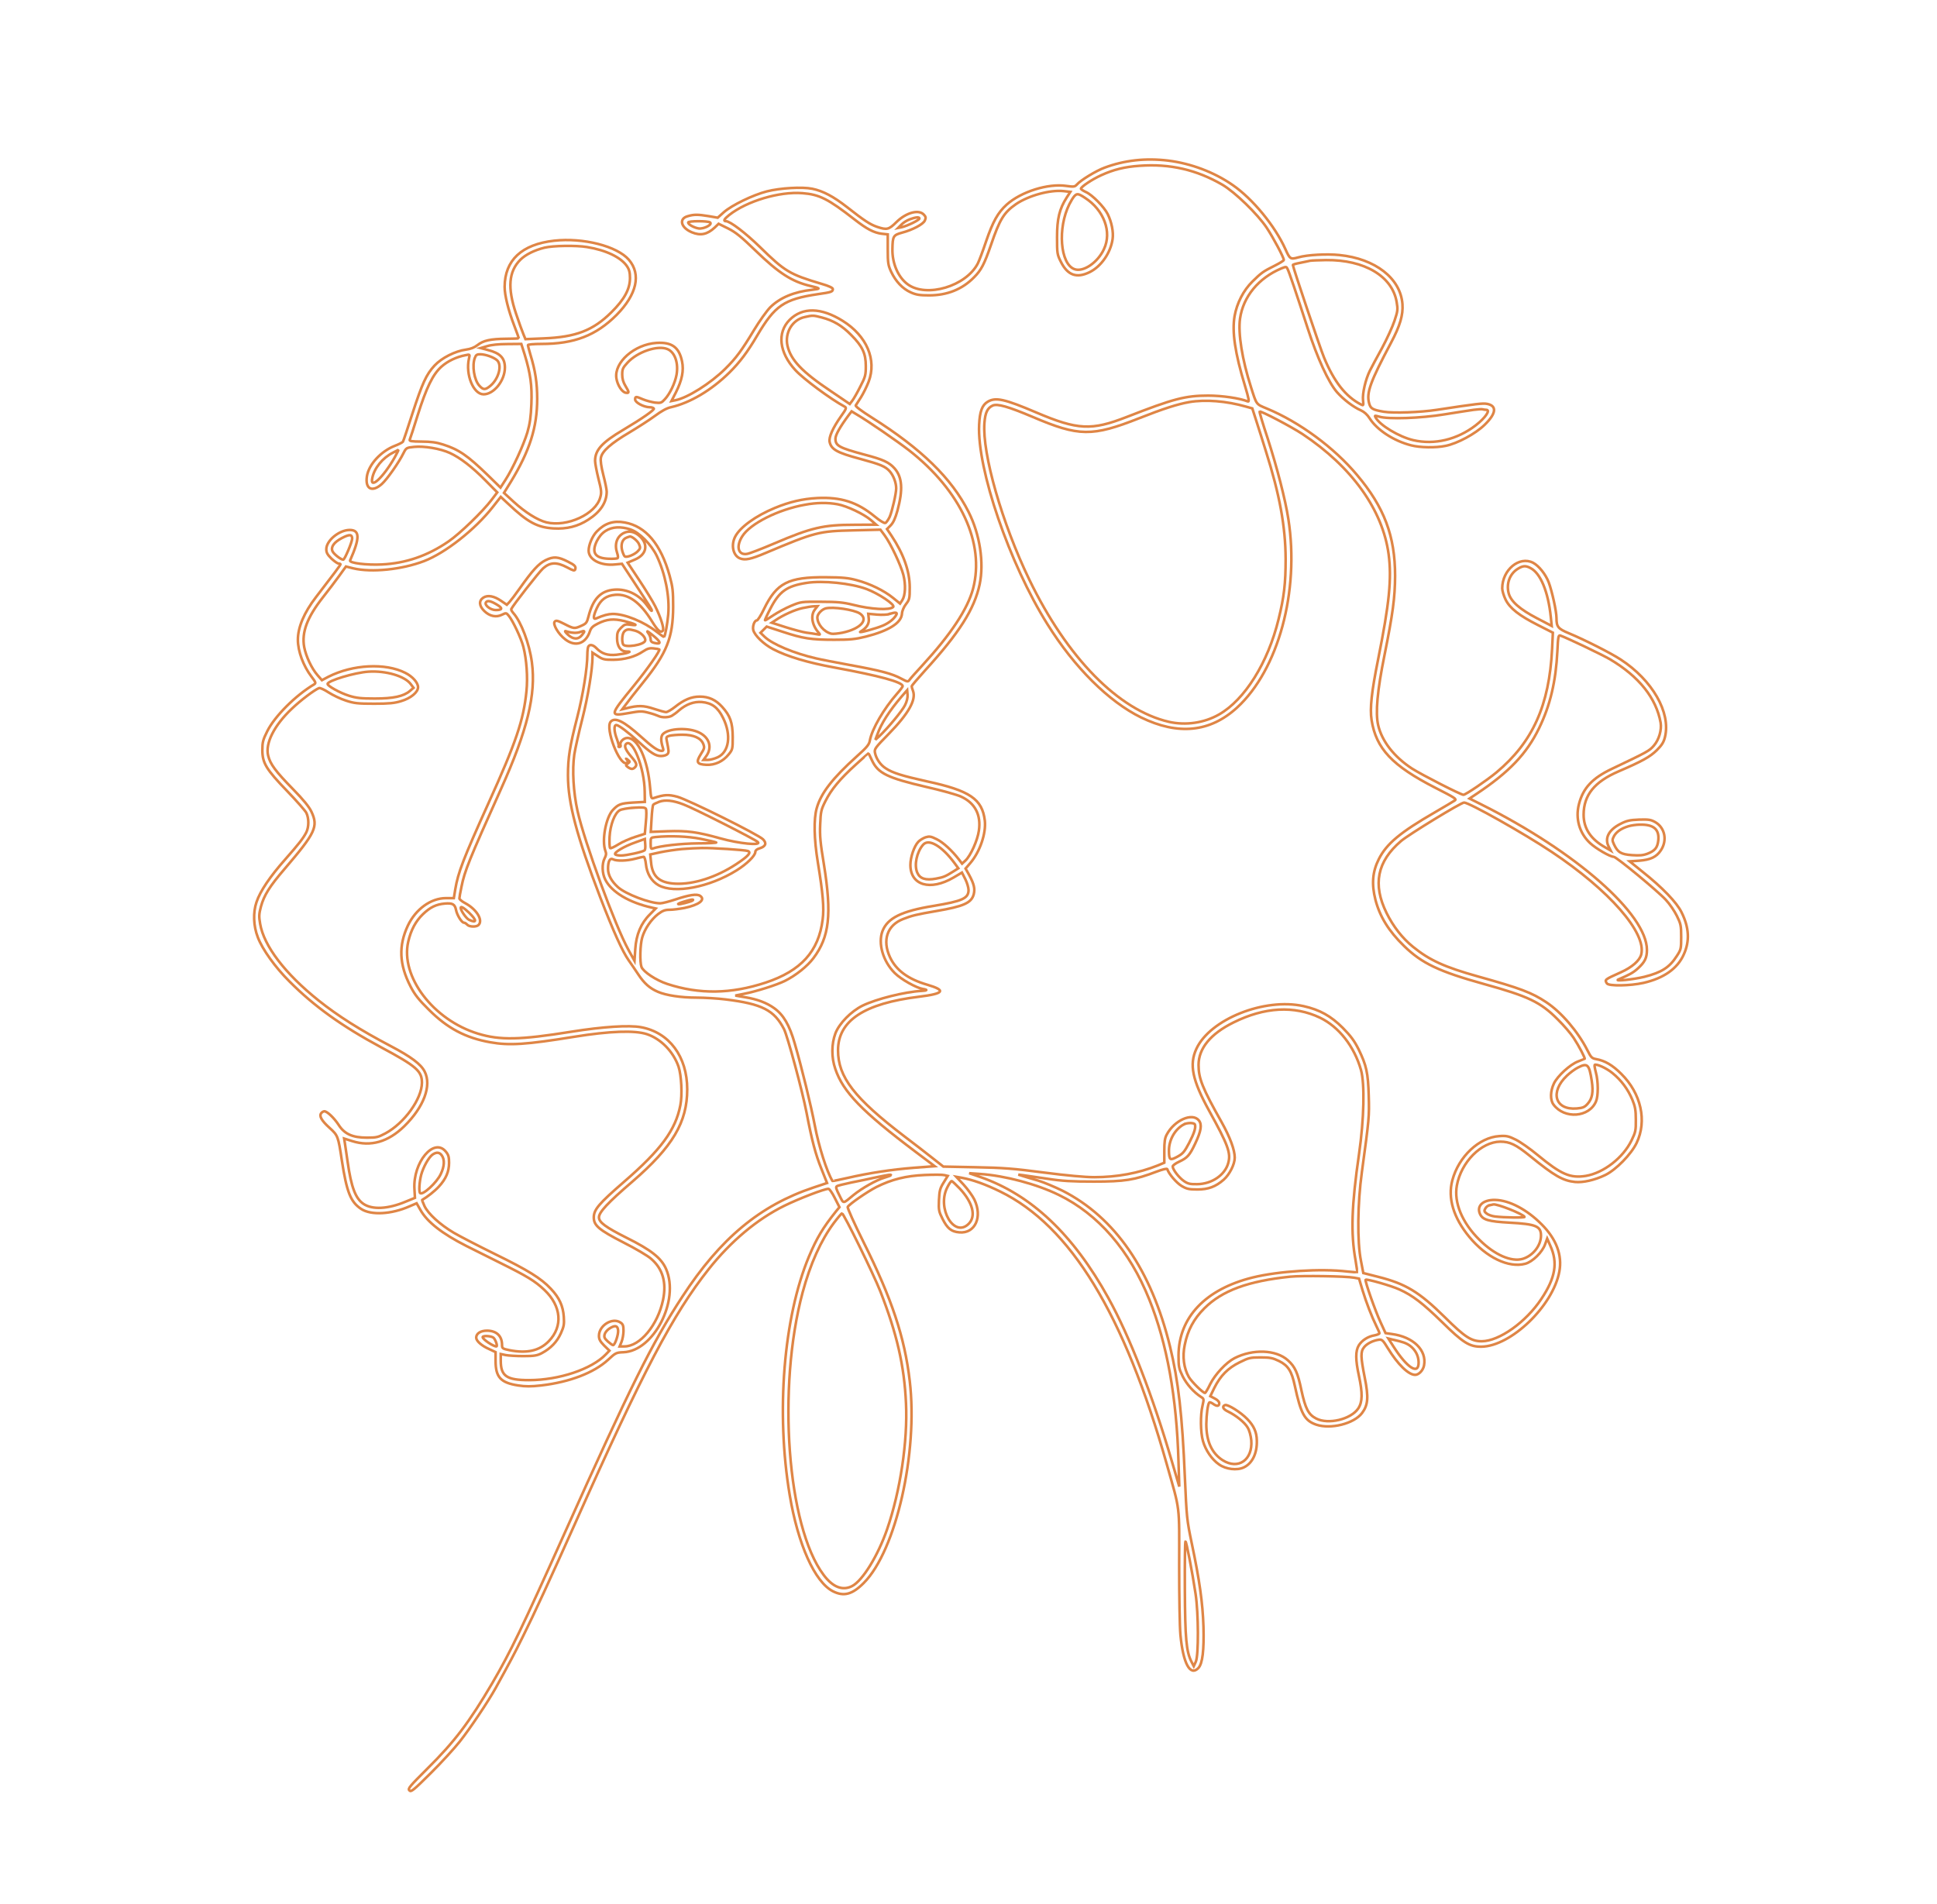 <?xml version="1.0" encoding="UTF-8" standalone="no"?>
<svg
   version="1.0"
   width="1499pt"
   height="1474pt"
   viewBox="0 0 1499 1474"
   preserveAspectRatio="xMidYMid meet"
   id="svg240"
   sodipodi:docname="test.svg"
   inkscape:version="1.2.2 (732a01da63, 2022-12-09)"
   xmlns:inkscape="http://www.inkscape.org/namespaces/inkscape"
   xmlns:sodipodi="http://sodipodi.sourceforge.net/DTD/sodipodi-0.dtd"
   xmlns="http://www.w3.org/2000/svg"
   xmlns:svg="http://www.w3.org/2000/svg">
  <defs
     id="defs244" />
  <sodipodi:namedview
     id="namedview242"
     pagecolor="#ffffff"
     bordercolor="#000000"
     borderopacity="0.25"
     inkscape:showpageshadow="2"
     inkscape:pageopacity="0.0"
     inkscape:pagecheckerboard="0"
     inkscape:deskcolor="#d1d1d1"
     inkscape:document-units="pt"
     showgrid="false"
     inkscape:zoom="0.39942334"
     inkscape:cx="1000.1919"
     inkscape:cy="965.1414"
     inkscape:window-width="1920"
     inkscape:window-height="1001"
     inkscape:window-x="-9"
     inkscape:window-y="-9"
     inkscape:window-maximized="1"
     inkscape:current-layer="svg240" />
  <g
     transform="matrix(0.1,0,0,-0.1,-69.475,1455.223)"
     fill="none"
     stroke="#df8545"
     stroke-width="20"
     id="g238">
    <path
       d="m 9735,13309 c 176,-22 355,-89 499,-189 155,-107 327,-316 408,-496 35,-78 39,-81 100,-64 69,20 221,28 318,18 278,-28 473,-180 488,-380 6,-84 -19,-168 -88,-298 -161,-303 -192,-388 -170,-469 11,-42 27,-51 114,-66 74,-12 281,-5 411,15 315,48 354,52 388,46 78,-15 71,-75 -20,-163 -71,-69 -210,-144 -301,-162 -75,-16 -198,-14 -267,4 -134,34 -264,119 -321,209 -18,29 -42,50 -68,62 -58,25 -136,85 -185,141 -65,75 -152,264 -226,493 -88,271 -145,441 -157,462 -8,17 -11,17 -46,3 -177,-74 -297,-219 -321,-389 -16,-114 16,-316 85,-531 44,-138 38,-130 122,-165 253,-105 521,-302 699,-515 210,-249 294,-472 294,-780 -1,-170 -17,-291 -82,-614 -56,-276 -71,-446 -49,-542 29,-125 124,-246 262,-336 77,-49 378,-203 398,-203 17,0 183,113 255,173 281,235 409,518 431,956 l 6,126 -114,58 c -148,75 -218,130 -252,198 -14,29 -26,68 -26,87 0,143 132,253 239,198 45,-24 97,-89 121,-152 26,-70 60,-224 60,-276 0,-68 12,-83 97,-118 120,-50 324,-153 400,-203 245,-160 388,-409 343,-598 -10,-42 -24,-64 -64,-104 -52,-51 -110,-84 -296,-164 -186,-80 -270,-184 -270,-335 0,-107 55,-190 169,-254 l 40,-23 -14,28 c -35,66 -2,131 90,178 49,25 72,30 144,33 75,2 91,0 126,-20 75,-44 94,-142 42,-219 -34,-51 -80,-72 -166,-79 l -75,-5 99,-80 c 155,-123 266,-239 303,-315 59,-119 64,-223 17,-326 -49,-110 -155,-184 -312,-220 -101,-23 -270,-26 -283,-4 -18,29 -19,29 108,86 87,39 146,91 158,139 41,166 -247,496 -693,793 -214,143 -639,382 -678,382 -24,0 -428,-247 -488,-298 -185,-158 -221,-336 -112,-557 52,-105 122,-195 205,-262 128,-104 245,-157 502,-229 330,-92 416,-125 528,-199 118,-78 246,-228 319,-372 28,-56 35,-63 68,-69 68,-12 127,-47 194,-114 154,-152 201,-364 119,-535 -42,-88 -159,-207 -242,-248 -83,-40 -173,-60 -235,-54 -94,10 -159,47 -348,201 -110,89 -156,111 -230,111 -147,-1 -303,-158 -336,-339 -24,-132 40,-288 175,-421 116,-116 247,-173 335,-147 79,24 141,103 141,180 0,73 -39,89 -243,100 -164,9 -208,22 -229,67 -28,63 23,111 117,109 109,-2 246,-74 360,-189 114,-114 161,-239 137,-366 -49,-265 -374,-578 -603,-581 -92,-1 -142,30 -305,191 -150,146 -226,205 -330,252 -63,29 -253,83 -261,75 -8,-7 76,-245 116,-330 l 38,-83 49,-7 c 166,-22 271,-125 249,-243 -7,-38 -40,-73 -69,-73 -52,0 -135,82 -211,206 -37,61 -45,69 -69,66 -45,-6 -93,-30 -115,-58 -28,-35 -27,-73 5,-235 31,-153 26,-213 -21,-275 -62,-82 -241,-127 -353,-90 -91,31 -120,83 -167,301 -24,114 -52,157 -122,192 -50,24 -70,28 -144,28 -78,0 -91,-3 -161,-38 -90,-44 -149,-104 -196,-198 l -31,-64 34,-18 c 22,-11 35,-25 35,-37 0,-24 -18,-26 -48,-4 -13,9 -26,14 -29,10 -11,-11 -22,-93 -23,-167 0,-132 42,-226 127,-280 121,-76 233,3 221,154 -4,38 -14,76 -28,99 -23,40 -90,94 -152,124 -39,18 -49,40 -23,50 20,8 121,-55 172,-108 51,-52 73,-102 74,-166 3,-99 -35,-177 -100,-208 -53,-26 -140,-15 -193,23 -55,38 -104,110 -124,181 -19,66 -21,202 -3,275 11,49 11,52 -12,66 -58,38 -111,98 -142,160 -29,60 -32,73 -32,161 1,295 209,514 575,604 200,49 525,70 730,46 41,-4 76,-7 78,-6 1,2 -5,43 -13,92 -38,210 -31,424 27,824 39,271 45,542 15,650 -52,183 -172,335 -318,405 -200,95 -428,82 -668,-37 -178,-88 -271,-201 -271,-329 0,-105 30,-180 179,-444 65,-117 101,-213 101,-274 0,-51 -40,-130 -85,-170 -63,-55 -119,-76 -205,-76 -64,0 -82,4 -121,27 -40,24 -99,93 -111,130 -3,7 -35,-1 -83,-19 -170,-65 -248,-77 -485,-77 -170,0 -245,4 -360,22 -80,12 -163,24 -185,27 l -40,5 35,-11 c 19,-6 72,-22 118,-35 46,-14 131,-50 190,-79 406,-207 686,-613 831,-1205 65,-266 95,-534 115,-1010 14,-316 15,-330 54,-517 59,-280 84,-456 90,-642 5,-183 -7,-285 -39,-320 -63,-67 -118,33 -139,254 -6,61 -10,302 -10,537 1,482 9,416 -95,783 -330,1166 -745,1847 -1290,2114 -114,56 -212,91 -300,107 l -40,7 57,-61 c 31,-34 68,-85 83,-115 65,-135 6,-265 -116,-254 -62,5 -93,30 -130,104 -29,57 -31,68 -28,146 4,74 8,90 36,135 l 32,52 -26,6 c -14,4 -82,4 -152,1 -145,-6 -256,-34 -374,-93 -70,-36 -208,-131 -222,-154 -4,-7 50,-127 123,-274 218,-436 318,-736 357,-1074 65,-557 -106,-1311 -355,-1562 -89,-90 -155,-108 -240,-65 -140,72 -270,362 -334,745 -107,638 -48,1375 149,1846 60,143 109,224 208,348 l 28,34 -36,71 c -19,39 -42,71 -49,71 -32,0 -229,-76 -341,-131 -211,-104 -414,-274 -586,-491 -277,-350 -506,-785 -1036,-1973 -191,-427 -315,-697 -404,-875 -69,-140 -100,-197 -209,-395 -57,-103 -197,-312 -277,-413 -42,-53 -143,-164 -226,-246 -133,-132 -151,-147 -164,-133 -14,14 1,31 139,169 210,208 324,358 503,663 140,240 229,424 557,1155 510,1137 679,1477 913,1835 295,452 602,707 1015,845 l 105,35 -43,108 c -46,114 -74,219 -116,438 -32,166 -147,592 -174,645 -76,147 -169,195 -451,230 -64,8 -166,14 -227,14 -118,0 -233,17 -298,45 -63,27 -106,65 -152,135 -24,36 -57,85 -75,110 -48,69 -117,221 -218,483 -184,480 -251,732 -251,948 0,136 14,225 71,446 46,179 79,385 79,490 0,23 3,48 6,57 9,23 37,19 63,-8 42,-44 87,-59 157,-52 35,4 74,11 86,16 21,8 20,9 -9,9 -46,1 -73,40 -73,103 0,42 5,54 30,80 28,28 35,30 78,24 64,-9 35,7 -53,29 -83,20 -135,15 -204,-20 -38,-19 -52,-32 -61,-59 -32,-97 -112,-124 -191,-63 -53,40 -100,120 -81,138 10,11 24,7 75,-19 72,-37 78,-38 132,-13 36,16 42,24 54,72 35,137 95,199 201,207 98,7 193,-40 253,-124 17,-24 32,-42 35,-40 5,5 -6,22 -131,213 l -99,151 -53,-5 c -111,-12 -205,37 -205,107 0,45 29,113 63,148 61,64 130,86 216,70 163,-29 280,-168 348,-413 24,-88 27,-117 27,-240 -1,-238 -49,-358 -232,-585 -59,-73 -119,-150 -134,-171 l -28,-37 33,8 c 88,23 133,22 211,-4 42,-14 85,-26 95,-26 10,0 41,18 69,40 70,56 127,80 192,80 70,0 124,-25 173,-79 63,-70 81,-121 82,-233 0,-93 -1,-98 -31,-135 -44,-55 -106,-84 -173,-81 -74,4 -82,20 -43,82 28,44 30,51 19,80 -19,46 -75,71 -162,71 -38,0 -83,-4 -99,-8 -24,-7 -27,-12 -22,-35 17,-83 18,-93 6,-107 -7,-8 -29,-15 -50,-15 -42,0 -81,25 -175,112 -79,72 -153,128 -171,128 -20,0 -18,-50 5,-109 10,-28 16,-52 13,-55 -3,-4 0,-6 7,-6 7,0 11,6 8,14 -9,23 22,56 53,56 82,0 158,-167 176,-388 7,-79 8,-83 28,-77 82,27 114,28 182,10 84,-23 630,-294 664,-330 30,-31 20,-55 -28,-70 -21,-6 -32,-16 -32,-27 0,-29 -66,-94 -145,-143 -210,-131 -482,-183 -604,-115 -55,31 -91,91 -98,165 -3,30 -11,55 -17,55 -6,0 -36,-7 -66,-15 -64,-17 -143,-19 -170,-5 -25,14 -40,-13 -40,-73 0,-48 27,-97 78,-143 60,-53 245,-124 326,-124 16,0 67,13 115,29 111,37 170,46 195,28 41,-30 -9,-69 -122,-93 -37,-7 -88,-14 -114,-14 -37,0 -55,-7 -90,-33 -53,-41 -103,-113 -123,-180 -17,-56 -20,-192 -6,-230 15,-38 114,-103 199,-131 249,-82 494,-78 761,10 275,91 411,242 442,488 12,92 2,203 -37,441 -30,183 -33,337 -9,421 33,117 122,232 312,403 76,68 94,90 99,120 16,89 108,247 210,363 24,27 44,53 44,59 0,31 -179,80 -527,144 -208,38 -368,86 -475,142 -73,38 -143,106 -154,148 -7,30 9,75 28,75 7,0 32,40 55,88 98,202 187,248 478,246 130,-1 175,-5 240,-23 102,-27 211,-80 281,-137 l 54,-44 17,26 c 24,37 28,119 9,195 -19,75 -99,245 -146,308 l -32,43 -206,-5 c -269,-6 -298,-13 -682,-175 -115,-49 -160,-58 -199,-42 -53,21 -71,103 -37,168 38,74 159,161 306,222 116,48 216,71 330,77 183,9 309,-32 443,-142 41,-34 74,-54 83,-51 8,3 23,25 34,48 19,45 50,180 50,220 0,44 -21,99 -50,132 -34,38 -70,53 -228,96 -180,48 -224,73 -237,131 -8,36 24,108 88,199 41,57 44,66 29,74 -111,60 -320,215 -383,284 -125,136 -142,289 -44,388 100,100 244,97 412,-8 185,-116 264,-300 200,-470 -14,-37 -41,-91 -59,-120 -19,-29 -37,-58 -41,-64 -4,-7 44,-43 126,-95 382,-241 616,-469 747,-729 88,-174 121,-393 86,-561 -41,-192 -157,-375 -423,-667 -57,-63 -103,-117 -103,-122 0,-5 4,-20 10,-35 26,-69 -33,-175 -188,-334 -105,-107 -112,-117 -106,-146 9,-46 42,-94 83,-120 52,-35 129,-59 319,-101 333,-72 428,-137 448,-304 11,-98 -38,-241 -112,-328 l -37,-43 28,-50 c 38,-71 46,-106 35,-150 -18,-66 -78,-93 -290,-129 -151,-26 -189,-35 -257,-62 -123,-48 -162,-164 -101,-295 47,-101 140,-170 288,-213 149,-44 132,-69 -62,-93 -426,-52 -628,-186 -628,-415 0,-207 126,-370 515,-667 72,-54 168,-129 215,-166 l 85,-67 250,-5 c 211,-4 293,-10 528,-41 177,-23 319,-36 390,-36 176,0 342,31 492,91 l 50,21 v 91 c 0,71 4,100 19,127 59,111 197,172 248,110 26,-32 19,-81 -28,-180 -43,-91 -60,-110 -124,-140 -28,-13 -50,-29 -50,-37 0,-24 49,-87 87,-113 30,-21 48,-25 102,-24 114,1 216,71 241,164 21,78 -1,138 -149,406 -129,235 -154,356 -98,477 106,230 527,398 830,331 125,-28 211,-76 303,-168 63,-64 90,-101 123,-167 60,-123 73,-181 78,-359 5,-160 3,-178 -53,-590 -34,-247 -37,-538 -7,-688 l 18,-94 114,-29 c 214,-54 317,-116 516,-312 157,-156 206,-187 287,-187 135,1 342,148 461,328 109,163 129,281 69,412 l -24,55 -16,-44 c -21,-61 -97,-136 -153,-151 -129,-35 -303,49 -434,208 -122,148 -168,300 -131,438 49,184 207,332 363,342 56,4 72,0 127,-27 35,-17 112,-71 171,-120 183,-151 252,-180 372,-161 137,23 288,139 354,275 31,64 34,77 33,160 0,74 -5,101 -27,155 -34,81 -86,151 -154,206 -47,39 -126,74 -138,63 -2,-3 2,-29 10,-59 19,-69 19,-181 1,-223 -52,-125 -245,-139 -329,-25 -27,36 -25,104 3,163 28,59 126,148 187,171 26,10 50,19 51,20 6,4 -45,101 -85,162 -20,31 -75,96 -123,143 -133,134 -227,179 -570,274 -349,97 -482,160 -620,295 -119,116 -187,227 -221,357 -31,122 -23,218 26,315 60,119 165,207 435,363 74,43 143,84 153,91 17,11 -1,22 -150,98 -334,171 -459,303 -494,525 -14,90 0,218 51,471 86,428 106,624 81,812 -46,343 -284,676 -666,930 -86,57 -324,182 -332,174 -3,-2 25,-96 62,-207 74,-230 137,-475 160,-624 88,-561 -78,-1168 -398,-1461 -208,-190 -455,-215 -742,-75 -249,122 -515,386 -724,721 -295,470 -545,1201 -529,1544 5,104 23,153 67,179 61,36 130,21 374,-83 322,-137 428,-142 702,-35 361,141 452,165 630,165 108,0 244,-20 306,-45 13,-5 9,19 -22,122 -77,253 -101,417 -80,539 18,100 68,198 138,267 70,69 83,78 173,123 38,19 70,39 70,44 0,19 -83,175 -133,250 -71,106 -244,274 -342,332 -200,116 -405,164 -640,147 -117,-8 -202,-29 -300,-74 -72,-33 -155,-89 -155,-104 0,-4 18,-16 40,-26 47,-21 140,-115 167,-170 30,-60 46,-139 38,-193 -15,-106 -88,-212 -177,-256 -101,-50 -171,-25 -223,79 -29,57 -30,66 -30,190 0,144 18,219 74,307 l 29,45 -53,6 c -105,11 -271,-35 -368,-101 -93,-65 -125,-116 -193,-315 -52,-150 -76,-196 -131,-251 -92,-94 -209,-140 -348,-140 -72,0 -100,4 -142,23 -63,28 -116,84 -152,160 -23,50 -26,68 -26,172 v 117 l -47,5 c -61,8 -115,36 -211,111 -204,159 -271,193 -403,203 -178,14 -429,-61 -566,-169 -39,-31 -48,-48 -25,-48 32,0 150,-90 262,-199 195,-191 230,-212 478,-286 56,-16 87,-31 87,-40 0,-21 -11,-25 -117,-40 -261,-39 -331,-87 -469,-321 -73,-125 -135,-207 -214,-285 -139,-137 -304,-235 -453,-269 -31,-6 -74,-30 -125,-68 -42,-31 -131,-88 -196,-127 -142,-84 -212,-145 -221,-196 -4,-24 2,-67 19,-134 14,-55 26,-112 26,-128 0,-83 -48,-157 -142,-217 -81,-53 -167,-74 -271,-68 -125,8 -199,48 -349,190 l -58,54 -62,-79 c -137,-174 -365,-354 -531,-418 -173,-66 -406,-90 -549,-56 l -56,14 -51,-71 c -28,-39 -85,-114 -126,-166 -123,-156 -167,-272 -146,-387 14,-72 58,-166 103,-217 l 34,-39 51,27 c 188,95 440,108 594,30 56,-28 99,-76 99,-111 0,-39 -56,-86 -131,-108 -51,-16 -94,-20 -209,-20 -126,0 -155,3 -218,24 -41,13 -101,42 -134,63 -33,22 -67,37 -74,34 -36,-14 -143,-95 -210,-159 -138,-130 -208,-270 -184,-364 16,-66 58,-122 192,-259 82,-84 125,-137 143,-175 54,-116 32,-162 -207,-442 -117,-136 -160,-205 -184,-293 -15,-57 -16,-76 -6,-133 29,-171 192,-385 452,-593 150,-120 324,-230 558,-353 158,-83 234,-140 263,-197 56,-109 -6,-275 -158,-424 -124,-121 -259,-160 -402,-115 l -63,20 6,-37 c 3,-20 13,-85 21,-143 28,-197 61,-284 123,-326 69,-46 190,-40 327,18 l 71,29 -4,69 c -12,206 150,400 242,290 21,-25 26,-41 26,-87 0,-70 -24,-125 -79,-185 -32,-35 -88,-79 -129,-103 -2,-1 7,-23 18,-48 29,-60 120,-143 226,-206 46,-27 189,-101 317,-164 259,-127 358,-188 435,-270 65,-69 94,-131 100,-217 4,-57 1,-75 -23,-128 -30,-66 -78,-116 -147,-153 -36,-19 -59,-23 -143,-23 -55,0 -117,4 -137,8 l -38,8 v -51 c 0,-120 45,-151 219,-151 232,0 485,85 594,199 l 28,29 -41,40 c -31,32 -40,48 -40,75 0,81 106,146 168,102 18,-12 22,-25 22,-63 0,-27 -7,-65 -15,-85 l -15,-36 h 37 c 121,0 258,165 299,360 28,135 -2,240 -92,318 -25,23 -122,80 -215,127 -189,97 -229,131 -229,193 0,61 38,106 235,277 285,247 398,400 435,592 16,79 8,232 -14,298 -40,117 -137,216 -245,252 -94,31 -288,24 -561,-20 -374,-61 -503,-69 -650,-43 -192,34 -332,108 -475,251 -80,79 -110,117 -143,181 -88,170 -94,315 -21,471 61,128 178,213 295,213 h 61 l 11,68 c 22,131 61,233 257,667 213,470 272,644 294,867 11,107 1,246 -24,343 -16,65 -83,206 -114,242 -18,22 -20,22 -51,7 -45,-23 -96,-12 -137,28 -41,40 -44,80 -8,104 34,22 83,13 138,-25 l 44,-30 21,22 c 11,12 46,58 77,102 102,144 147,193 202,221 61,30 96,28 174,-12 53,-26 63,-38 55,-60 -5,-12 -16,-9 -62,16 -82,43 -131,41 -186,-7 -34,-31 -234,-287 -247,-316 -2,-5 6,-18 16,-30 61,-68 125,-238 144,-382 33,-249 -35,-526 -239,-980 -248,-552 -281,-633 -306,-757 -9,-42 -16,-83 -16,-90 0,-7 20,-24 45,-37 88,-47 140,-132 103,-169 -17,-17 -73,-15 -88,3 -7,8 -18,15 -25,15 -17,0 -53,58 -61,98 -9,45 -26,55 -87,50 -67,-6 -113,-28 -170,-83 -55,-53 -92,-121 -113,-212 -62,-269 193,-606 540,-712 170,-52 325,-49 722,15 244,39 446,52 539,35 219,-40 358,-227 358,-481 0,-255 -113,-445 -423,-713 -192,-165 -260,-238 -260,-278 0,-38 51,-76 212,-157 193,-96 271,-158 308,-244 105,-243 -96,-634 -331,-643 -56,-2 -61,-5 -119,-59 -109,-100 -296,-172 -517,-198 -80,-9 -120,-9 -179,0 -135,21 -174,64 -174,190 v 68 l -49,23 c -59,26 -101,63 -101,89 0,32 34,54 83,54 74,0 117,-41 117,-111 0,-26 4,-29 57,-40 135,-27 233,-5 305,70 111,114 97,272 -34,396 -74,70 -134,106 -339,208 l -264,132 c -189,96 -304,186 -357,280 l -29,51 -56,-24 c -140,-62 -297,-70 -373,-20 -82,54 -112,130 -150,377 -28,186 -30,192 -95,251 -63,57 -82,92 -64,114 6,8 17,14 24,14 22,0 76,-52 111,-106 45,-70 107,-98 219,-98 72,0 86,3 142,33 147,79 282,266 283,392 0,90 -41,127 -315,274 -305,164 -519,318 -710,510 -110,109 -210,249 -245,342 -34,87 -38,192 -10,273 28,84 105,198 222,330 107,122 138,161 163,209 21,42 21,110 0,152 -9,17 -76,93 -148,168 -162,168 -192,217 -192,317 0,61 5,80 38,146 57,115 218,277 363,363 15,10 13,15 -21,60 -63,83 -105,196 -105,285 0,97 48,210 140,330 138,179 190,249 190,254 0,3 -7,6 -15,6 -8,0 -32,17 -55,38 -31,31 -40,46 -40,73 0,67 100,149 181,149 79,0 80,-62 3,-236 -9,-20 129,-37 246,-31 185,9 355,67 517,179 86,59 264,231 332,321 l 44,58 -89,90 c -104,106 -199,179 -278,215 -74,34 -200,55 -277,47 -58,-6 -61,-7 -81,-47 -37,-75 -127,-203 -168,-240 -75,-67 -130,-40 -116,58 14,93 109,196 218,238 29,11 56,25 61,31 4,7 37,104 73,217 77,236 107,303 172,373 55,59 160,112 243,123 36,5 65,16 89,35 45,36 102,48 223,49 53,0 97,2 97,4 0,2 -16,46 -35,96 -47,122 -75,237 -75,302 1,206 132,329 383,357 225,25 488,-42 579,-148 96,-113 61,-268 -96,-427 -159,-159 -327,-224 -582,-224 -57,0 -104,-4 -104,-9 0,-5 9,-37 19,-72 39,-126 53,-222 53,-344 0,-220 -57,-401 -205,-644 l -52,-84 75,-69 c 88,-81 185,-142 253,-159 160,-39 383,64 417,193 11,37 9,56 -14,145 -14,57 -26,119 -26,138 0,84 54,143 218,240 148,88 243,155 237,165 -4,6 -18,10 -33,10 -45,1 -112,36 -112,60 0,25 6,25 61,1 24,-10 66,-21 92,-25 45,-5 51,-3 78,27 38,41 77,123 89,186 17,92 -12,177 -70,201 -76,32 -232,-21 -309,-105 -36,-39 -41,-50 -41,-92 0,-33 8,-60 25,-88 30,-50 31,-57 3,-53 -29,4 -65,59 -73,112 -19,123 139,263 311,274 118,7 174,-33 197,-143 15,-71 0,-145 -47,-239 l -35,-68 30,6 c 94,18 273,131 386,243 84,83 127,141 224,302 41,68 97,146 124,174 74,74 185,121 325,136 68,8 67,11 -15,30 -143,34 -243,99 -421,271 -113,110 -157,145 -215,174 l -73,36 -30,-29 c -58,-54 -110,-65 -177,-37 -86,36 -103,106 -31,125 47,14 77,14 162,0 l 69,-12 48,43 c 62,54 224,133 333,161 103,26 273,36 351,20 83,-17 164,-60 269,-142 135,-106 178,-134 233,-153 75,-25 90,-22 149,37 75,74 174,101 213,57 15,-16 16,-24 7,-45 -13,-29 -94,-72 -177,-94 -68,-19 -72,-27 -74,-127 -2,-112 45,-219 119,-273 146,-106 452,-14 542,162 11,22 40,99 64,171 53,154 91,222 159,284 111,100 320,166 462,145 57,-8 65,-7 81,10 29,34 149,107 214,131 155,58 318,76 493,55 z"
       id="path132"
       sodipodi:nodetypes="ccccccccccccccccccccccccccccscccccsccsccscsscccccccccccccccccsccccccccccccccccscccccccccccccsccccccccsccccscccccccccccccccccccccccccscscscccscccccccccccccccccccccccccccccccccccccsccccccccccccccccccsccccscscccccsccccccccccccccccsccccccccsscsccccccscccscsccscscccccscccsccscssccscccccccccccscccsccccccccccccccccccscccccccccccccccscccccccccccccccscccccsccsccccsccccccccccccccccccccccccccccccccccscccccccccccccccccccccccccscccsssccccscccccsccccccsccscccccsccsccccccccscccccccccscccccscsccccccccccsccccccccccccscccccccccsccsscccscsccscccscccccccccscccccccscccccccccccccccscscssccccccscsccccccsccsssccccccccccccscsccccccccccscccscsscssccccccccccccccccccscccccsscsccccccscccsccccccsccccccccccccccccccccccccccccccccccccccc" />
    <path
       d="m 9008,13033 c -9,-10 -26,-38 -38,-62 -92,-184 -71,-461 39,-502 67,-26 181,50 229,155 63,133 0,302 -147,397 -52,34 -62,35 -83,12 z"
       id="path134" />
    <path
       d="m 7736,12855 c -22,-8 -51,-26 -65,-41 l -26,-26 30,6 c 42,10 135,55 135,67 0,13 -28,11 -74,-6 z"
       id="path136" />
    <path
       d="m 6020,12830 c 0,-15 45,-40 81,-46 42,-6 112,32 88,47 -19,12 -169,12 -169,-1 z"
       id="path138" />
    <path
       d="m 4908,12635 c -79,-20 -145,-53 -186,-93 -91,-91 -101,-218 -34,-417 22,-66 48,-138 57,-159 l 16,-39 142,6 c 248,10 381,61 523,202 101,100 144,180 144,265 0,43 -6,66 -23,91 -46,69 -162,125 -310,149 -86,14 -261,11 -329,-5 z"
       id="path140" />
    <path
       d="m 10835,12534 c -11,-3 -46,-9 -77,-16 -32,-6 -58,-13 -58,-17 0,-16 212,-647 241,-716 77,-187 168,-303 285,-363 21,-11 21,-9 17,31 -6,53 19,162 53,230 14,28 57,108 95,177 37,69 80,163 95,208 26,77 27,89 17,147 -34,199 -249,327 -545,324 -57,-1 -112,-3 -123,-5 z"
       id="path142" />
    <path
       d="m 6922,12098 c -96,-21 -156,-122 -133,-223 26,-110 112,-201 336,-351 l 146,-99 19,25 c 11,14 39,63 62,109 40,77 43,90 43,160 0,98 -26,153 -115,242 -70,71 -137,111 -227,134 -64,17 -70,17 -131,3 z"
       id="path144" />
    <path
       d="m 4465,11873 -50,-15 55,-15 c 95,-24 132,-62 132,-136 0,-101 -85,-207 -165,-207 -79,0 -141,153 -113,277 8,33 7,33 -26,26 -70,-13 -139,-46 -187,-89 -67,-60 -116,-161 -185,-379 -29,-93 -56,-177 -60,-185 -5,-13 9,-15 91,-16 73,0 116,-6 168,-23 122,-39 188,-85 347,-239 l 96,-94 38,59 c 58,90 140,269 170,368 20,70 27,119 31,220 6,143 -7,235 -52,383 l -26,82 -107,-1 c -67,0 -126,-6 -157,-16 z"
       id="path146" />
    <path
       d="m 4370,11784 c -24,-62 -6,-174 35,-218 30,-33 45,-33 85,0 65,55 92,161 51,198 -26,23 -87,45 -129,46 -26,0 -34,-5 -42,-26 z"
       id="path148" />
    <path
       d="m 9899,11440 c -91,-16 -201,-51 -388,-125 -365,-144 -467,-143 -827,11 -187,79 -271,103 -307,87 -41,-19 -58,-55 -64,-135 -18,-237 137,-778 347,-1212 294,-607 689,-1010 1080,-1101 130,-30 274,-9 389,57 199,114 378,400 460,736 43,173 55,278 55,467 -1,251 -46,497 -153,835 -21,69 -54,171 -72,228 l -33,103 -50,14 c -149,43 -313,56 -437,35 z"
       id="path150" />
    <path
       d="m 12100,11380 c -30,-4 -131,-20 -225,-35 -187,-31 -437,-39 -507,-18 -35,10 -37,10 -28,-6 32,-60 181,-150 292,-176 163,-38 339,4 483,115 75,58 117,120 81,120 -8,0 -20,2 -28,4 -7,2 -38,0 -68,-4 z"
       id="path152" />
    <path
       d="m 7265,11342 c -69,-93 -105,-156 -105,-186 0,-54 29,-70 222,-122 149,-39 193,-60 236,-108 59,-68 66,-163 22,-326 -17,-61 -32,-93 -52,-114 l -29,-29 35,-52 c 94,-142 141,-275 141,-401 0,-85 -2,-93 -29,-128 -17,-22 -30,-53 -31,-73 -4,-72 -100,-133 -281,-179 -81,-20 -121,-24 -243,-24 -181,0 -243,10 -400,62 l -123,40 -24,-24 -24,-24 32,-31 c 61,-58 228,-128 398,-167 36,-9 153,-31 260,-51 236,-43 328,-67 398,-105 49,-26 53,-27 65,-11 6,10 51,60 99,112 222,242 351,437 393,594 93,352 -95,758 -496,1072 -92,71 -312,223 -409,280 l -35,21 z"
       id="path154" />
    <path
       d="m 3735,11048 c -79,-40 -143,-118 -159,-195 -21,-95 84,2 174,160 17,31 30,57 28,57 -1,-1 -21,-10 -43,-22 z"
       id="path156" />
    <path
       d="m 6923,10645 c -206,-37 -423,-146 -484,-244 -51,-80 -31,-149 38,-136 19,3 112,39 206,79 293,125 382,146 624,146 l 168,1 -40,35 c -54,47 -187,110 -259,123 -76,14 -162,13 -253,-4 z"
       id="path158" />
    <path
       d="m 5382,10443 c -30,-19 -51,-45 -69,-80 -43,-90 -13,-133 96,-136 32,-1 62,1 66,5 4,4 2,21 -4,39 -23,67 -4,127 50,155 41,21 86,12 126,-26 68,-64 51,-142 -41,-180 l -54,-23 90,-136 c 50,-75 105,-165 123,-201 44,-88 72,-177 59,-190 -18,-18 -38,-1 -84,73 -91,148 -182,213 -284,205 -69,-6 -111,-36 -142,-102 -29,-63 -31,-91 -6,-81 58,25 92,34 127,35 93,1 243,-60 344,-140 29,-23 54,-40 55,-38 9,10 26,105 32,174 12,140 -23,315 -89,454 -42,87 -135,181 -201,203 -76,26 -144,22 -194,-10 z"
       id="path160" />
    <path
       d="m 3340,10387 c -61,-32 -87,-69 -72,-102 10,-22 65,-65 83,-65 11,0 69,137 69,163 0,34 -21,35 -80,4 z"
       id="path162" />
    <path
       d="m 5542,10390 c -32,-13 -45,-53 -32,-101 6,-21 15,-41 20,-44 16,-10 75,14 100,40 21,22 22,27 10,55 -10,25 -56,63 -72,59 -2,0 -13,-4 -26,-9 z"
       id="path164" />
    <path
       d="m 12442,10150 c -63,-38 -92,-115 -72,-190 17,-64 86,-124 220,-194 l 113,-59 -7,69 c -20,195 -79,339 -157,379 -37,20 -58,19 -97,-5 z"
       id="path166" />
    <path
       d="m 6935,10040 c -152,-24 -210,-66 -279,-200 -26,-49 -44,-90 -41,-90 3,0 33,18 65,40 33,22 94,55 137,73 77,32 80,32 233,31 126,0 172,-5 245,-23 142,-36 286,-44 312,-17 17,17 -113,104 -207,139 -122,45 -338,67 -465,47 z"
       id="path168" />
    <path
       d="m 4455,9889 c -13,-21 36,-59 76,-59 54,0 56,15 6,44 -47,28 -72,32 -82,15 z"
       id="path170" />
    <path
       d="m 6904,9845 c -59,-13 -148,-53 -208,-94 l -29,-19 109,-35 c 60,-19 132,-38 159,-42 28,-3 64,-9 80,-12 29,-5 29,-5 14,13 -51,58 -63,134 -28,178 l 20,26 -28,-1 c -15,0 -55,-7 -89,-14 z"
       id="path172" />
    <path
       d="m 7085,9843 c -31,-8 -65,-44 -65,-70 0,-52 51,-112 108,-126 12,-3 52,1 87,8 141,30 205,102 133,149 -46,29 -205,53 -263,39 z"
       id="path174" />
    <path
       d="m 7575,9799 c -16,-6 -59,-7 -95,-4 l -66,6 4,-38 c 4,-39 -16,-71 -64,-100 -27,-16 121,24 176,48 47,21 85,52 101,82 11,20 -6,22 -56,6 z"
       id="path176" />
    <path
       d="m 5526,9664 c -16,-15 -21,-69 -10,-98 12,-31 166,-6 172,28 5,25 -35,64 -77,76 -50,14 -67,13 -85,-6 z"
       id="path178" />
    <path
       d="m 5088,9641 c 42,-40 82,-41 111,-4 26,32 23,37 -15,23 -26,-10 -67,-8 -112,7 -9,2 -2,-9 16,-26 z"
       id="path180" />
    <path
       d="m 5713,9650 c 9,-13 17,-34 17,-46 0,-17 8,-24 31,-29 57,-13 49,10 -25,68 -36,28 -38,29 -23,7 z"
       id="path182" />
    <path
       d="m 12747,9512 c -12,-234 -55,-419 -142,-597 -96,-198 -232,-340 -484,-508 l -54,-36 94,-47 c 732,-367 1279,-848 1279,-1125 0,-61 -16,-94 -70,-143 -36,-33 -66,-49 -150,-85 -41,-17 114,-1 200,20 134,34 195,73 251,161 33,50 34,57 34,148 0,88 -3,101 -33,162 -18,37 -56,93 -85,124 -61,67 -384,334 -404,334 -28,0 -137,63 -183,106 -83,78 -115,190 -86,302 32,124 103,201 255,273 277,132 290,139 325,180 40,47 61,121 52,177 -34,191 -168,358 -392,491 -60,35 -329,164 -385,184 -14,4 -17,-11 -22,-121 z"
       id="path184" />
    <path
       d="m 5670,9509 c -61,-41 -142,-63 -231,-64 -66,0 -81,3 -117,28 l -42,27 v -32 c 0,-97 -35,-308 -79,-481 -27,-106 -55,-230 -62,-276 -17,-119 -7,-291 25,-436 56,-247 290,-886 394,-1075 l 47,-85 6,91 c 7,111 44,200 113,268 l 45,46 -27,6 c -177,39 -314,120 -363,217 -25,48 -27,122 -6,164 13,24 15,38 7,58 -30,79 3,260 58,318 42,44 60,51 157,57 l 90,5 -1,80 c -2,184 -95,418 -145,368 -16,-16 -3,-47 42,-99 41,-48 46,-63 27,-82 -16,-16 -30,-15 -54,2 -18,14 -18,15 -1,28 18,14 18,14 0,29 -16,13 -17,12 -5,-2 10,-14 10,-18 -5,-23 -55,-21 -166,267 -123,319 33,39 102,5 235,-115 89,-81 131,-110 159,-110 14,0 17,5 11,23 -17,53 -17,88 -1,106 43,47 202,54 283,12 78,-39 100,-114 55,-179 l -23,-32 h 33 c 18,0 52,9 76,20 89,41 108,172 43,304 -40,82 -87,117 -165,124 -61,5 -121,-17 -177,-65 -18,-17 -44,-35 -56,-42 -27,-14 -78,-14 -103,-1 -10,5 -44,17 -76,25 -52,14 -67,13 -151,-2 -154,-27 -153,-21 36,210 106,130 207,274 198,283 -1,1 -21,5 -43,7 -33,4 -49,-1 -84,-24 z"
       id="path186" />
    <path
       d="m 3545,9353 c -105,-7 -315,-70 -315,-95 0,-16 95,-69 165,-91 57,-18 94,-22 200,-22 144,0 223,17 272,59 l 28,24 -21,28 c -46,63 -193,106 -329,97 z"
       id="path188" />
    <path
       d="m 7674,9163 c -99,-116 -160,-212 -190,-297 l -15,-40 32,29 c 66,63 175,194 197,238 15,29 22,60 20,82 l -3,35 z"
       id="path190" />
    <path
       d="m 7319,8635 c -125,-113 -192,-195 -236,-283 -34,-67 -37,-82 -41,-181 -4,-88 1,-143 29,-311 62,-388 42,-560 -81,-724 -47,-63 -136,-134 -220,-176 -64,-32 -225,-83 -320,-101 l -65,-13 76,-13 c 93,-15 167,-43 224,-84 73,-52 119,-131 160,-274 56,-193 125,-477 155,-633 31,-164 94,-362 137,-431 1,-2 53,9 115,23 171,39 339,65 516,79 l 160,12 -146,110 c -417,314 -563,465 -623,643 -31,89 -30,194 1,276 30,77 121,170 210,214 107,52 327,107 457,114 44,2 49,9 10,15 -51,8 -169,74 -218,123 -91,91 -131,229 -95,325 39,101 148,155 396,195 222,37 270,58 270,123 0,18 -11,56 -25,84 l -26,51 -66,-39 c -180,-105 -333,-60 -333,98 0,60 29,145 61,179 12,13 37,28 56,35 30,9 41,8 87,-15 49,-24 118,-87 174,-160 l 22,-29 26,24 c 40,37 94,157 104,231 18,122 -29,213 -136,263 -31,15 -153,49 -272,76 -301,70 -373,106 -419,205 -13,30 -26,54 -28,54 -1,0 -45,-38 -96,-85 z"
       id="path192" />
    <path
       d="m 5796,8346 c -21,-8 -42,-18 -46,-23 -4,-4 -10,-53 -13,-109 l -6,-101 130,5 c 151,5 228,-5 407,-55 146,-41 320,-58 292,-29 -19,20 -495,261 -575,291 -83,32 -142,38 -189,21 z"
       id="path194" />
    <path
       d="m 5600,8300 c -47,-3 -96,-12 -108,-19 -40,-21 -75,-114 -80,-207 -2,-45 0,-84 5,-87 5,-3 33,10 63,29 30,19 89,45 130,58 l 75,24 8,91 c 5,50 5,96 0,103 -6,10 -30,12 -93,8 z"
       id="path196" />
    <path
       d="m 13295,8156 c -56,-17 -93,-44 -111,-78 -13,-25 -13,-32 1,-62 29,-62 55,-77 139,-83 58,-4 86,-2 120,11 59,23 78,47 84,105 8,84 -36,122 -142,120 -28,0 -69,-6 -91,-13 z"
       id="path198" />
    <path
       d="m 5768,8073 c -38,-4 -38,-4 -38,-50 0,-38 3,-44 16,-39 53,20 216,39 351,40 83,0 146,4 140,7 -7,4 -60,16 -119,28 -101,20 -239,25 -350,14 z"
       id="path200" />
    <path
       d="m 5610,8031 c -85,-30 -164,-77 -155,-91 3,-6 24,-10 46,-10 42,0 168,28 182,40 5,4 7,25 5,48 l -3,40 z"
       id="path202" />
    <path
       d="m 7838,8013 c -49,-57 -70,-155 -45,-215 20,-47 64,-62 145,-47 59,11 73,17 135,56 l 38,24 -27,37 c -100,136 -202,196 -246,145 z"
       id="path204" />
    <path
       d="m 5972,7980 c -51,-5 -126,-16 -168,-25 l -77,-17 6,-59 c 10,-112 63,-160 187,-167 142,-7 320,50 475,153 92,61 116,89 87,100 -21,8 -277,25 -357,23 -33,0 -102,-4 -153,-8 z"
       id="path206" />
    <path
       d="m 5987,7573 c -27,-8 -47,-17 -44,-19 6,-6 99,18 112,28 13,12 -12,8 -68,-9 z"
       id="path208" />
    <path
       d="m 4260,7525 c 0,-21 43,-83 65,-93 61,-28 61,-4 0,55 -41,39 -65,53 -65,38 z"
       id="path210" />
    <path
       d="m 12905,6288 c -22,-11 -60,-39 -84,-62 -134,-127 -93,-268 76,-254 47,4 61,10 84,36 36,40 45,90 32,177 -20,130 -33,142 -108,103 z"
       id="path212" />
    <path
       d="m 9855,5848 c -69,-38 -116,-122 -114,-207 1,-69 8,-73 64,-43 44,24 55,37 92,107 40,77 53,119 45,143 -5,15 -60,15 -87,0 z"
       id="path214" />
    <path
       d="m 4042,5615 c -30,-22 -71,-95 -88,-157 -14,-55 -19,-130 -8,-141 20,-19 130,82 160,148 28,58 31,111 8,143 -18,26 -41,28 -72,7 z"
       id="path216" />
    <path
       d="m 8282,5441 c 393,-137 718,-444 990,-936 166,-299 343,-756 494,-1273 l 55,-187 -6,190 c -14,503 -89,917 -226,1258 -153,381 -395,661 -701,810 -169,83 -416,149 -608,162 l -85,6 z"
       id="path218" />
    <path
       d="m 7475,5439 c -49,-11 -135,-29 -191,-40 -56,-12 -107,-24 -113,-29 -10,-5 -5,-23 19,-69 35,-70 24,-70 110,1 65,53 177,116 238,134 28,8 52,17 52,20 0,6 -13,4 -115,-17 z"
       id="path220" />
    <path
       d="m 8025,5360 c -82,-162 54,-393 166,-281 59,59 33,163 -68,272 -31,32 -59,59 -64,59 -5,0 -20,-22 -34,-50 z"
       id="path222" />
    <path
       d="m 12222,5223 c -12,-2 -27,-14 -33,-26 -10,-17 -8,-24 10,-38 12,-10 41,-20 64,-23 71,-9 235,-11 230,-3 -14,23 -215,103 -243,96 -3,-1 -15,-4 -28,-6 z"
       id="path224" />
    <path
       d="m 7148,5086 c -100,-134 -183,-318 -242,-538 -198,-737 -119,-1813 162,-2186 71,-96 148,-125 221,-87 81,42 200,235 271,440 102,296 160,681 146,975 -13,291 -71,540 -198,865 -53,135 -284,605 -297,605 -4,0 -32,-33 -63,-74 z"
       id="path226" />
    <path
       d="m 10680,4670 c -328,-34 -528,-108 -665,-245 -82,-82 -129,-169 -152,-284 -19,-90 -7,-180 32,-248 23,-38 109,-123 125,-123 4,0 22,30 40,68 38,76 124,168 188,201 143,73 322,66 413,-16 56,-50 77,-97 105,-232 31,-143 54,-188 114,-219 94,-49 270,-6 326,78 33,50 34,118 5,253 -27,124 -27,192 -1,235 24,39 72,70 123,78 20,4 37,11 37,16 0,5 -11,30 -24,56 -36,73 -77,179 -107,277 l -27,90 -38,7 c -63,12 -402,17 -494,8 z"
       id="path228" />
    <path
       d="m 5413,4270 c -18,-11 -35,-31 -39,-46 -6,-23 -1,-32 25,-56 17,-15 35,-28 40,-28 15,0 43,84 39,116 -4,36 -23,40 -65,14 z"
       id="path230" />
    <path
       d="m 4430,4202 c 0,-17 82,-72 106,-72 12,0 -7,55 -23,68 -19,14 -83,17 -83,4 z"
       id="path232" />
    <path
       d="m 11478,4130 c 107,-168 197,-225 195,-122 -1,50 -24,94 -65,126 -30,22 -55,31 -141,50 l -28,7 z"
       id="path234" />
    <path
       d="m 9864,2253 c 2,-386 11,-486 52,-565 l 17,-33 16,35 c 22,49 21,372 -2,525 -26,172 -71,405 -78,405 -4,0 -6,-165 -5,-367 z"
       id="path236" />
  </g>
</svg>
